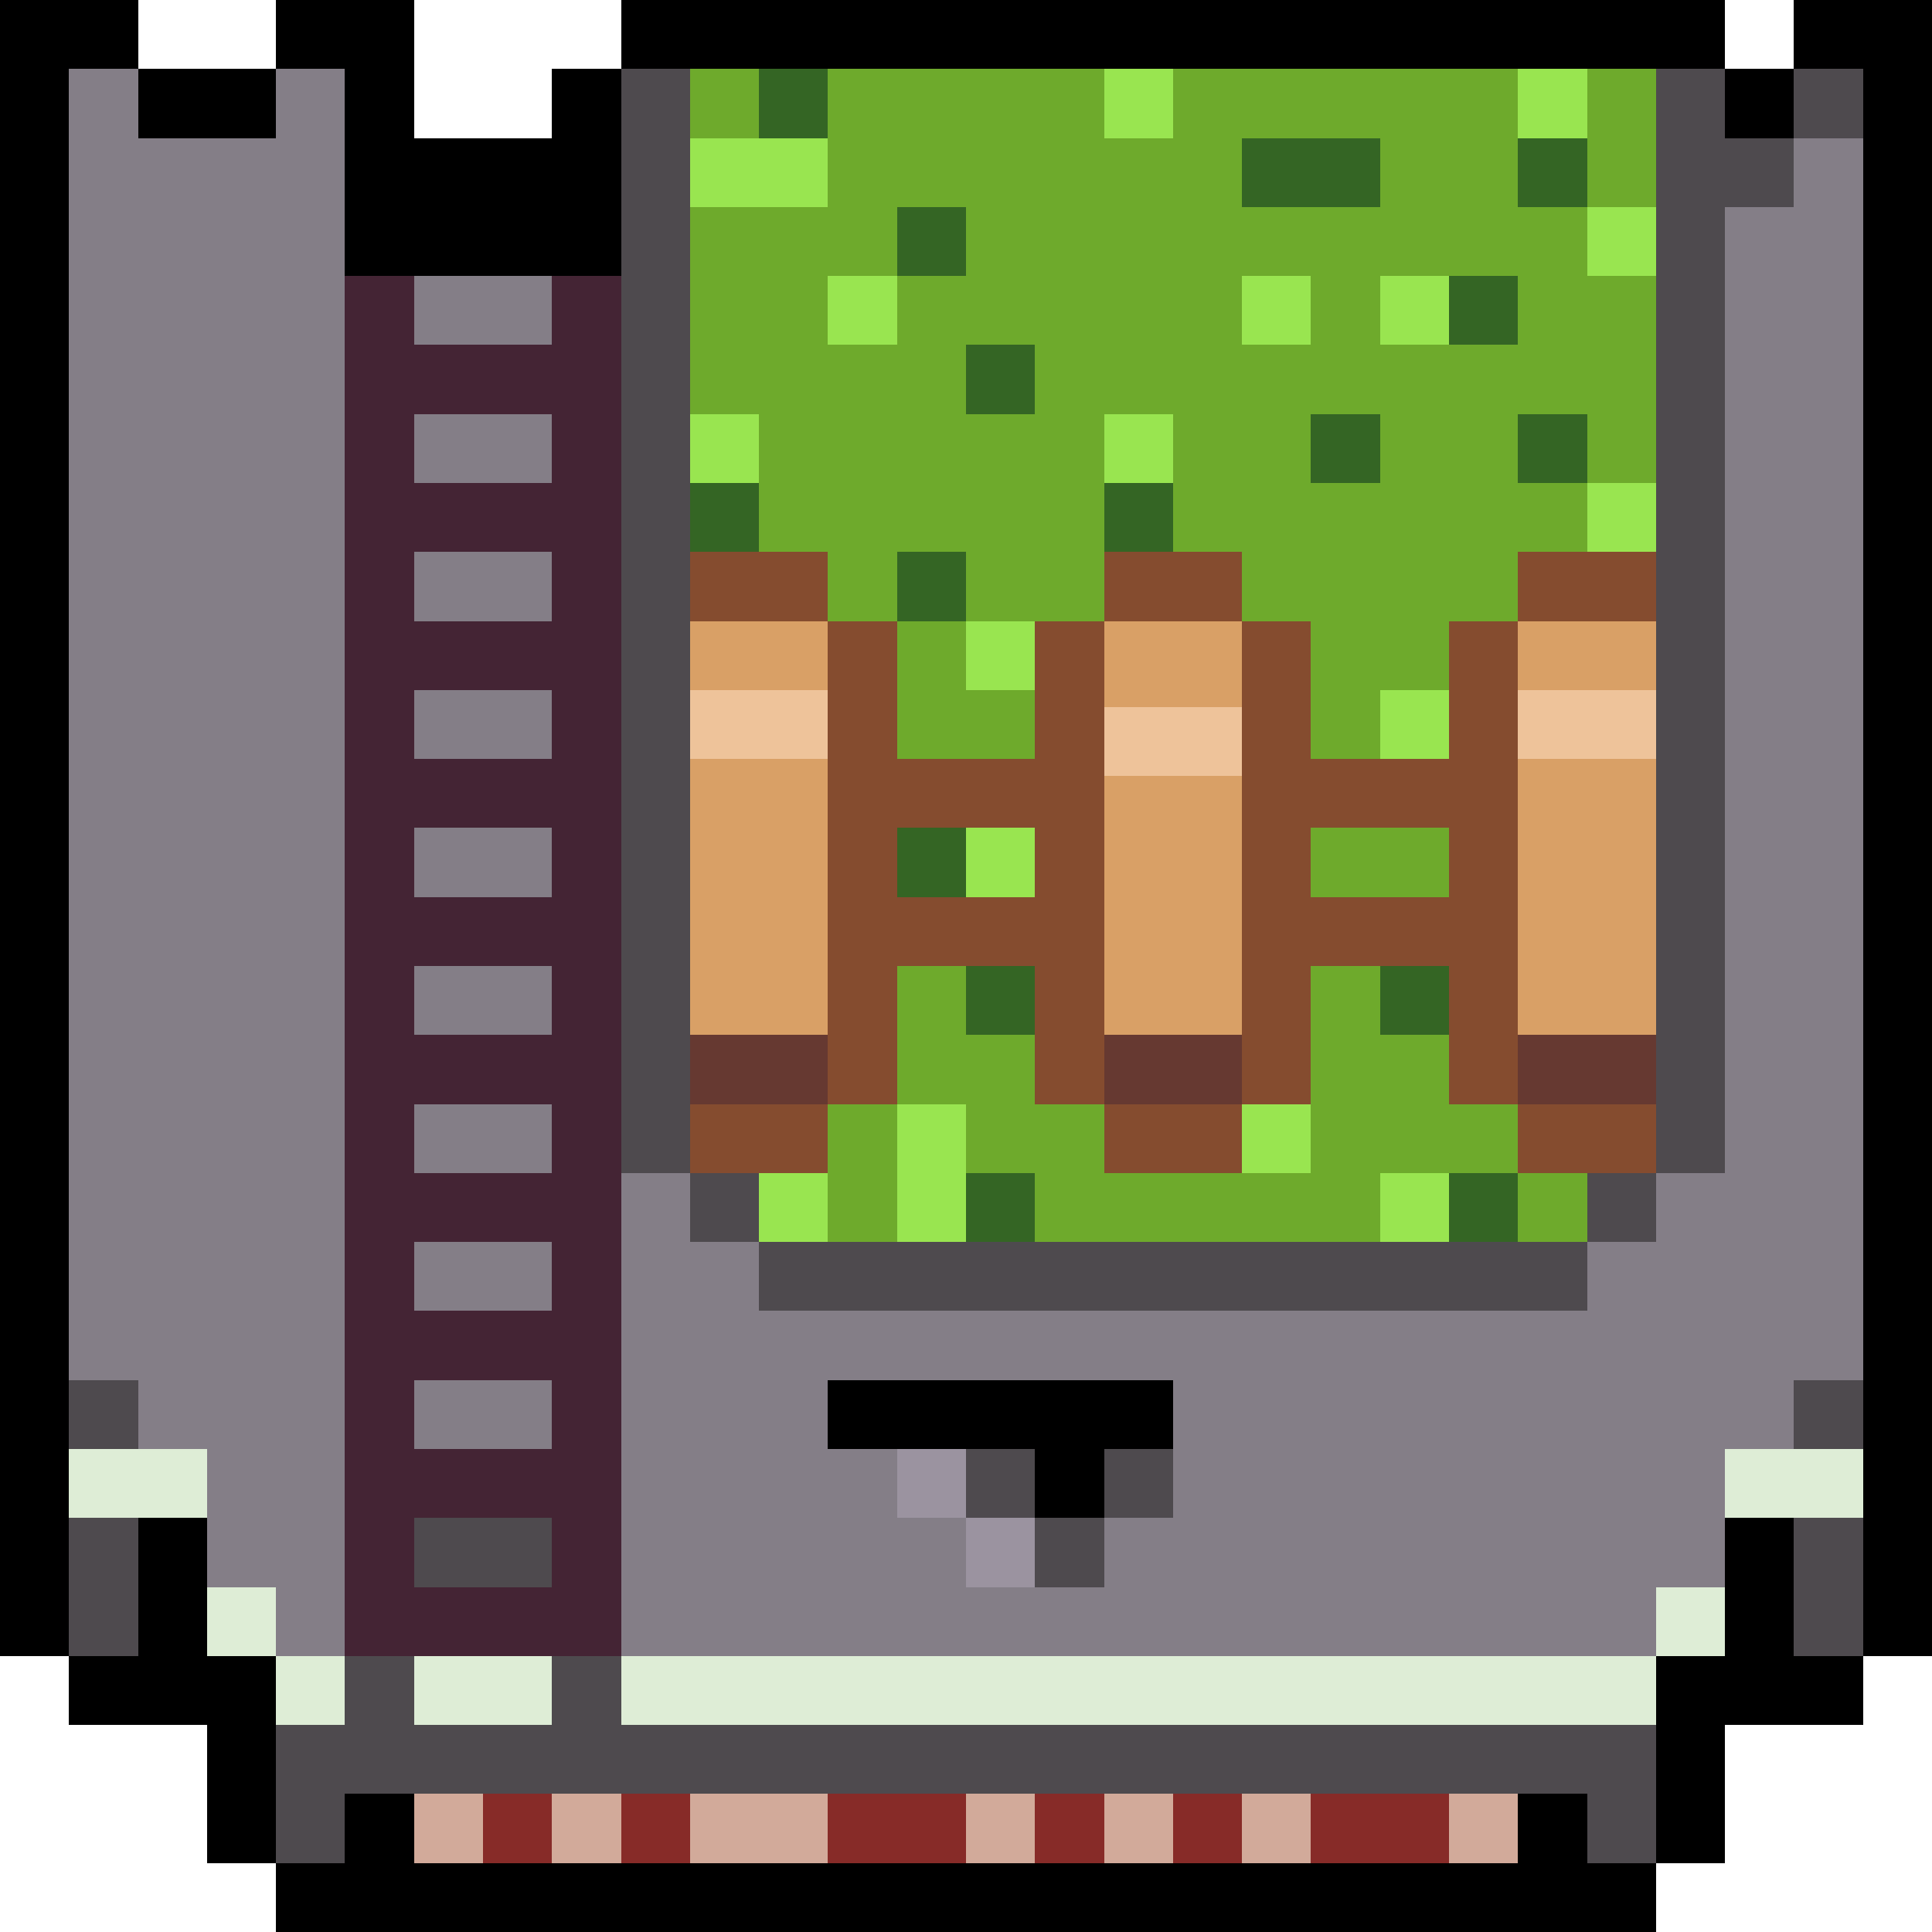 <svg
  version="1.1"
  width="112"
  height="112"
  xmlns="http://www.w3.org/2000/svg"
  shape-rendering="crispEdges"
>
  <rect x="0" y="0" width="4" height="96" fill="#000000" />
  <rect x="4" y="0" width="4" height="4" fill="#000000" />
  <rect x="16" y="0" width="4" height="4" fill="#000000" />
  <rect x="20" y="0" width="4" height="16" fill="#000000" />
  <rect x="36" y="0" width="64" height="4" fill="#000000" />
  <rect x="104" y="0" width="4" height="4" fill="#000000" />
  <rect x="108" y="0" width="4" height="96" fill="#000000" />
  <rect x="8" y="4" width="8" height="4" fill="#000000" />
  <rect x="32" y="4" width="4" height="12" fill="#000000" />
  <rect x="100" y="4" width="4" height="4" fill="#000000" />
  <rect x="24" y="8" width="8" height="8" fill="#000000" />
  <rect x="48" y="80" width="12" height="4" fill="#000000" />
  <rect x="60" y="80" width="4" height="8" fill="#000000" />
  <rect x="64" y="80" width="4" height="4" fill="#000000" />
  <rect x="8" y="88" width="4" height="12" fill="#000000" />
  <rect x="100" y="88" width="4" height="12" fill="#000000" />
  <rect x="4" y="96" width="4" height="4" fill="#000000" />
  <rect x="12" y="96" width="4" height="12" fill="#000000" />
  <rect x="96" y="96" width="4" height="12" fill="#000000" />
  <rect x="20" y="104" width="4" height="8" fill="#000000" />
  <rect x="88" y="104" width="4" height="8" fill="#000000" />
  <rect x="104" y="96" width="4" height="4" fill="#000000" />
  <rect x="16" y="108" width="4" height="4" fill="#000000" />
  <rect x="24" y="108" width="64" height="4" fill="#000000" />
  <rect x="92" y="108" width="4" height="4" fill="#000000" />
  <rect x="4" y="4" width="4" height="76" fill="#847E87" />
  <rect x="16" y="4" width="4" height="92" fill="#847E87" />
  <rect x="8" y="8" width="4" height="76" fill="#847E87" />
  <rect x="12" y="8" width="4" height="84" fill="#847E87" />
  <rect x="104" y="8" width="4" height="72" fill="#847E87" />
  <rect x="100" y="12" width="4" height="72" fill="#847E87" />
  <rect x="24" y="16" width="8" height="4" fill="#847E87" />
  <rect x="24" y="24" width="8" height="4" fill="#847E87" />
  <rect x="24" y="32" width="8" height="4" fill="#847E87" />
  <rect x="24" y="40" width="8" height="4" fill="#847E87" />
  <rect x="24" y="48" width="8" height="4" fill="#847E87" />
  <rect x="24" y="56" width="8" height="4" fill="#847E87" />
  <rect x="24" y="64" width="8" height="4" fill="#847E87" />
  <rect x="36" y="68" width="4" height="28" fill="#847E87" />
  <rect x="96" y="68" width="4" height="24" fill="#847E87" />
  <rect x="24" y="72" width="8" height="4" fill="#847E87" />
  <rect x="40" y="72" width="4" height="24" fill="#847E87" />
  <rect x="92" y="72" width="4" height="24" fill="#847E87" />
  <rect x="44" y="76" width="4" height="20" fill="#847E87" />
  <rect x="48" y="76" width="20" height="4" fill="#847E87" />
  <rect x="68" y="76" width="24" height="20" fill="#847E87" />
  <rect x="24" y="80" width="8" height="4" fill="#847E87" />
  <rect x="48" y="84" width="4" height="12" fill="#847E87" />
  <rect x="52" y="88" width="4" height="8" fill="#847E87" />
  <rect x="64" y="88" width="4" height="8" fill="#847E87" />
  <rect x="56" y="92" width="8" height="4" fill="#847E87" />
  <rect x="36" y="4" width="4" height="64" fill="#4E4A4E" />
  <rect x="96" y="4" width="4" height="64" fill="#4E4A4E" />
  <rect x="104" y="4" width="4" height="4" fill="#4E4A4E" />
  <rect x="100" y="8" width="4" height="4" fill="#4E4A4E" />
  <rect x="40" y="68" width="4" height="4" fill="#4E4A4E" />
  <rect x="92" y="68" width="4" height="4" fill="#4E4A4E" />
  <rect x="44" y="72" width="48" height="4" fill="#4E4A4E" />
  <rect x="4" y="80" width="4" height="4" fill="#4E4A4E" />
  <rect x="104" y="80" width="4" height="4" fill="#4E4A4E" />
  <rect x="56" y="84" width="4" height="4" fill="#4E4A4E" />
  <rect x="64" y="84" width="4" height="4" fill="#4E4A4E" />
  <rect x="4" y="88" width="4" height="8" fill="#4E4A4E" />
  <rect x="24" y="88" width="8" height="4" fill="#4E4A4E" />
  <rect x="60" y="88" width="4" height="4" fill="#4E4A4E" />
  <rect x="104" y="88" width="4" height="8" fill="#4E4A4E" />
  <rect x="20" y="96" width="4" height="8" fill="#4E4A4E" />
  <rect x="32" y="96" width="4" height="8" fill="#4E4A4E" />
  <rect x="16" y="100" width="4" height="8" fill="#4E4A4E" />
  <rect x="24" y="100" width="8" height="4" fill="#4E4A4E" />
  <rect x="36" y="100" width="56" height="4" fill="#4E4A4E" />
  <rect x="92" y="100" width="4" height="8" fill="#4E4A4E" />
  <rect x="40" y="4" width="4" height="4" fill="#6EAA2C" />
  <rect x="48" y="4" width="4" height="12" fill="#6EAA2C" />
  <rect x="52" y="4" width="4" height="8" fill="#6EAA2C" />
  <rect x="56" y="4" width="4" height="16" fill="#6EAA2C" />
  <rect x="60" y="4" width="4" height="32" fill="#6EAA2C" />
  <rect x="68" y="4" width="4" height="28" fill="#6EAA2C" />
  <rect x="72" y="4" width="8" height="4" fill="#6EAA2C" />
  <rect x="80" y="4" width="8" height="12" fill="#6EAA2C" />
  <rect x="92" y="4" width="4" height="8" fill="#6EAA2C" />
  <rect x="64" y="8" width="4" height="16" fill="#6EAA2C" />
  <rect x="40" y="12" width="4" height="12" fill="#6EAA2C" />
  <rect x="44" y="12" width="4" height="20" fill="#6EAA2C" />
  <rect x="72" y="12" width="4" height="4" fill="#6EAA2C" />
  <rect x="76" y="12" width="4" height="12" fill="#6EAA2C" />
  <rect x="88" y="12" width="4" height="12" fill="#6EAA2C" />
  <rect x="52" y="16" width="4" height="16" fill="#6EAA2C" />
  <rect x="92" y="16" width="4" height="12" fill="#6EAA2C" />
  <rect x="48" y="20" width="4" height="16" fill="#6EAA2C" />
  <rect x="72" y="20" width="4" height="16" fill="#6EAA2C" />
  <rect x="80" y="20" width="4" height="20" fill="#6EAA2C" />
  <rect x="84" y="20" width="4" height="16" fill="#6EAA2C" />
  <rect x="52" y="36" width="4" height="8" fill="#6EAA2C" />
  <rect x="57" y="40" width="3" height="4" fill="#6EAA2C" />
  <rect x="52" y="56" width="4" height="8" fill="#6EAA2C" />
  <rect x="56" y="24" width="4" height="12" fill="#6EAA2C" />
  <rect x="76" y="28" width="4" height="16" fill="#6EAA2C" />
  <rect x="88" y="28" width="4" height="4" fill="#6EAA2C" />
  <rect x="56" y="40" width="1" height="4" fill="#6EAA2C" />
  <rect x="76" y="48" width="8" height="4" fill="#6EAA2C" />
  <rect x="76" y="56" width="4" height="16" fill="#6EAA2C" />
  <rect x="56" y="60" width="4" height="8" fill="#6EAA2C" />
  <rect x="80" y="60" width="4" height="8" fill="#6EAA2C" />
  <rect x="48" y="64" width="4" height="8" fill="#6EAA2C" />
  <rect x="60" y="64" width="4" height="8" fill="#6EAA2C" />
  <rect x="84" y="64" width="4" height="4" fill="#6EAA2C" />
  <rect x="64" y="68" width="12" height="4" fill="#6EAA2C" />
  <rect x="88" y="68" width="4" height="4" fill="#6EAA2C" />
  <rect x="64" y="4" width="4" height="4" fill="#99E550" />
  <rect x="88" y="4" width="4" height="4" fill="#99E550" />
  <rect x="40" y="8" width="8" height="4" fill="#99E550" />
  <rect x="92" y="12" width="4" height="4" fill="#99E550" />
  <rect x="48" y="16" width="4" height="4" fill="#99E550" />
  <rect x="72" y="16" width="4" height="4" fill="#99E550" />
  <rect x="80" y="16" width="4" height="4" fill="#99E550" />
  <rect x="40" y="24" width="4" height="4" fill="#99E550" />
  <rect x="92" y="28" width="4" height="4" fill="#99E550" />
  <rect x="80" y="40" width="4" height="4" fill="#99E550" />
  <rect x="64" y="24" width="4" height="4" fill="#99E550" />
  <rect x="56" y="36" width="4" height="4" fill="#99E550" />
  <rect x="56" y="48" width="4" height="4" fill="#99E550" />
  <rect x="52" y="64" width="4" height="8" fill="#99E550" />
  <rect x="72" y="64" width="4" height="4" fill="#99E550" />
  <rect x="44" y="68" width="4" height="4" fill="#99E550" />
  <rect x="80" y="68" width="4" height="4" fill="#99E550" />
  <rect x="44" y="4" width="4" height="4" fill="#346524" />
  <rect x="72" y="8" width="8" height="4" fill="#346524" />
  <rect x="88" y="8" width="4" height="4" fill="#346524" />
  <rect x="52" y="12" width="4" height="4" fill="#346524" />
  <rect x="84" y="16" width="4" height="4" fill="#346524" />
  <rect x="56" y="20" width="4" height="4" fill="#346524" />
  <rect x="76" y="24" width="4" height="4" fill="#346524" />
  <rect x="88" y="24" width="4" height="4" fill="#346524" />
  <rect x="40" y="28" width="4" height="4" fill="#346524" />
  <rect x="64" y="28" width="4" height="4" fill="#346524" />
  <rect x="52" y="32" width="4" height="4" fill="#346524" />
  <rect x="52" y="48" width="4" height="4" fill="#346524" />
  <rect x="56" y="56" width="4" height="4" fill="#346524" />
  <rect x="80" y="56" width="4" height="4" fill="#346524" />
  <rect x="56" y="68" width="4" height="4" fill="#346524" />
  <rect x="84" y="68" width="4" height="4" fill="#346524" />
  <rect x="20" y="16" width="4" height="80" fill="#442434" />
  <rect x="32" y="16" width="4" height="80" fill="#442434" />
  <rect x="24" y="20" width="4" height="4" fill="#442434" />
  <rect x="24" y="28" width="4" height="4" fill="#442434" />
  <rect x="28" y="20" width="4" height="4" fill="#442434" />
  <rect x="28" y="28" width="4" height="4" fill="#442434" />
  <rect x="24" y="36" width="8" height="4" fill="#442434" />
  <rect x="24" y="44" width="8" height="4" fill="#442434" />
  <rect x="24" y="52" width="8" height="4" fill="#442434" />
  <rect x="24" y="60" width="8" height="4" fill="#442434" />
  <rect x="24" y="68" width="8" height="4" fill="#442434" />
  <rect x="24" y="76" width="8" height="4" fill="#442434" />
  <rect x="24" y="84" width="8" height="4" fill="#442434" />
  <rect x="24" y="92" width="8" height="4" fill="#442434" />
  <rect x="40" y="32" width="8" height="4" fill="#854C2F" />
  <rect x="64" y="32" width="8" height="4" fill="#854C2F" />
  <rect x="88" y="32" width="8" height="4" fill="#854C2F" />
  <rect x="48" y="36" width="4" height="28" fill="#854C2F" />
  <rect x="60" y="36" width="4" height="28" fill="#854C2F" />
  <rect x="72" y="36" width="4" height="28" fill="#854C2F" />
  <rect x="84" y="36" width="4" height="28" fill="#854C2F" />
  <rect x="52" y="44" width="8" height="4" fill="#854C2F" />
  <rect x="76" y="44" width="8" height="4" fill="#854C2F" />
  <rect x="52" y="52" width="8" height="4" fill="#854C2F" />
  <rect x="76" y="52" width="8" height="4" fill="#854C2F" />
  <rect x="64" y="64" width="8" height="4" fill="#854C2F" />
  <rect x="40" y="64" width="8" height="4" fill="#854C2F" />
  <rect x="88" y="64" width="8" height="4" fill="#854C2F" />
  <rect x="40" y="36" width="8" height="4" fill="#D9A066" />
  <rect x="64" y="36" width="8" height="5" fill="#D9A066" />
  <rect x="88" y="36" width="8" height="4" fill="#D9A066" />
  <rect x="40" y="44" width="8" height="16" fill="#D9A066" />
  <rect x="88" y="44" width="8" height="16" fill="#D9A066" />
  <rect x="64" y="45" width="8" height="15" fill="#D9A066" />
  <rect x="40" y="40" width="8" height="4" fill="#EEC39A" />
  <rect x="88" y="40" width="8" height="4" fill="#EEC39A" />
  <rect x="64" y="41" width="8" height="4" fill="#EEC39A" />
  <rect x="4" y="84" width="8" height="4" fill="#DEEDD6" />
  <rect x="100" y="84" width="8" height="4" fill="#DEEDD6" />
  <rect x="12" y="92" width="4" height="4" fill="#DEEDD6" />
  <rect x="16" y="96" width="4" height="4" fill="#DEEDD6" />
  <rect x="24" y="96" width="8" height="4" fill="#DEEDD6" />
  <rect x="36" y="96" width="60" height="4" fill="#DEEDD6" />
  <rect x="96" y="92" width="4" height="4" fill="#DEEDD6" />
  <rect x="84" y="104" width="4" height="4" fill="#D2AA9A" />
  <rect x="24" y="104" width="4" height="4" fill="#D2AA9A" />
  <rect x="32" y="104" width="4" height="4" fill="#D2AA9A" />
  <rect x="40" y="104" width="8" height="4" fill="#D2AA9A" />
  <rect x="56" y="104" width="4" height="4" fill="#D2AA9A" />
  <rect x="64" y="104" width="4" height="4" fill="#D2AA9A" />
  <rect x="72" y="104" width="4" height="4" fill="#D2AA9A" />
  <rect x="56" y="88" width="4" height="4" fill="#9B93A0" />
  <rect x="52" y="84" width="4" height="4" fill="#9B93A0" />
  <rect x="40" y="60" width="8" height="4" fill="#663931" />
  <rect x="64" y="60" width="8" height="4" fill="#663931" />
  <rect x="88" y="60" width="8" height="4" fill="#663931" />
  <rect x="28" y="104" width="4" height="4" fill="#872B28" />
  <rect x="36" y="104" width="4" height="4" fill="#872B28" />
  <rect x="48" y="104" width="8" height="4" fill="#872B28" />
  <rect x="60" y="104" width="4" height="4" fill="#872B28" />
  <rect x="68" y="104" width="4" height="4" fill="#872B28" />
  <rect x="76" y="104" width="8" height="4" fill="#872B28" />
</svg>
